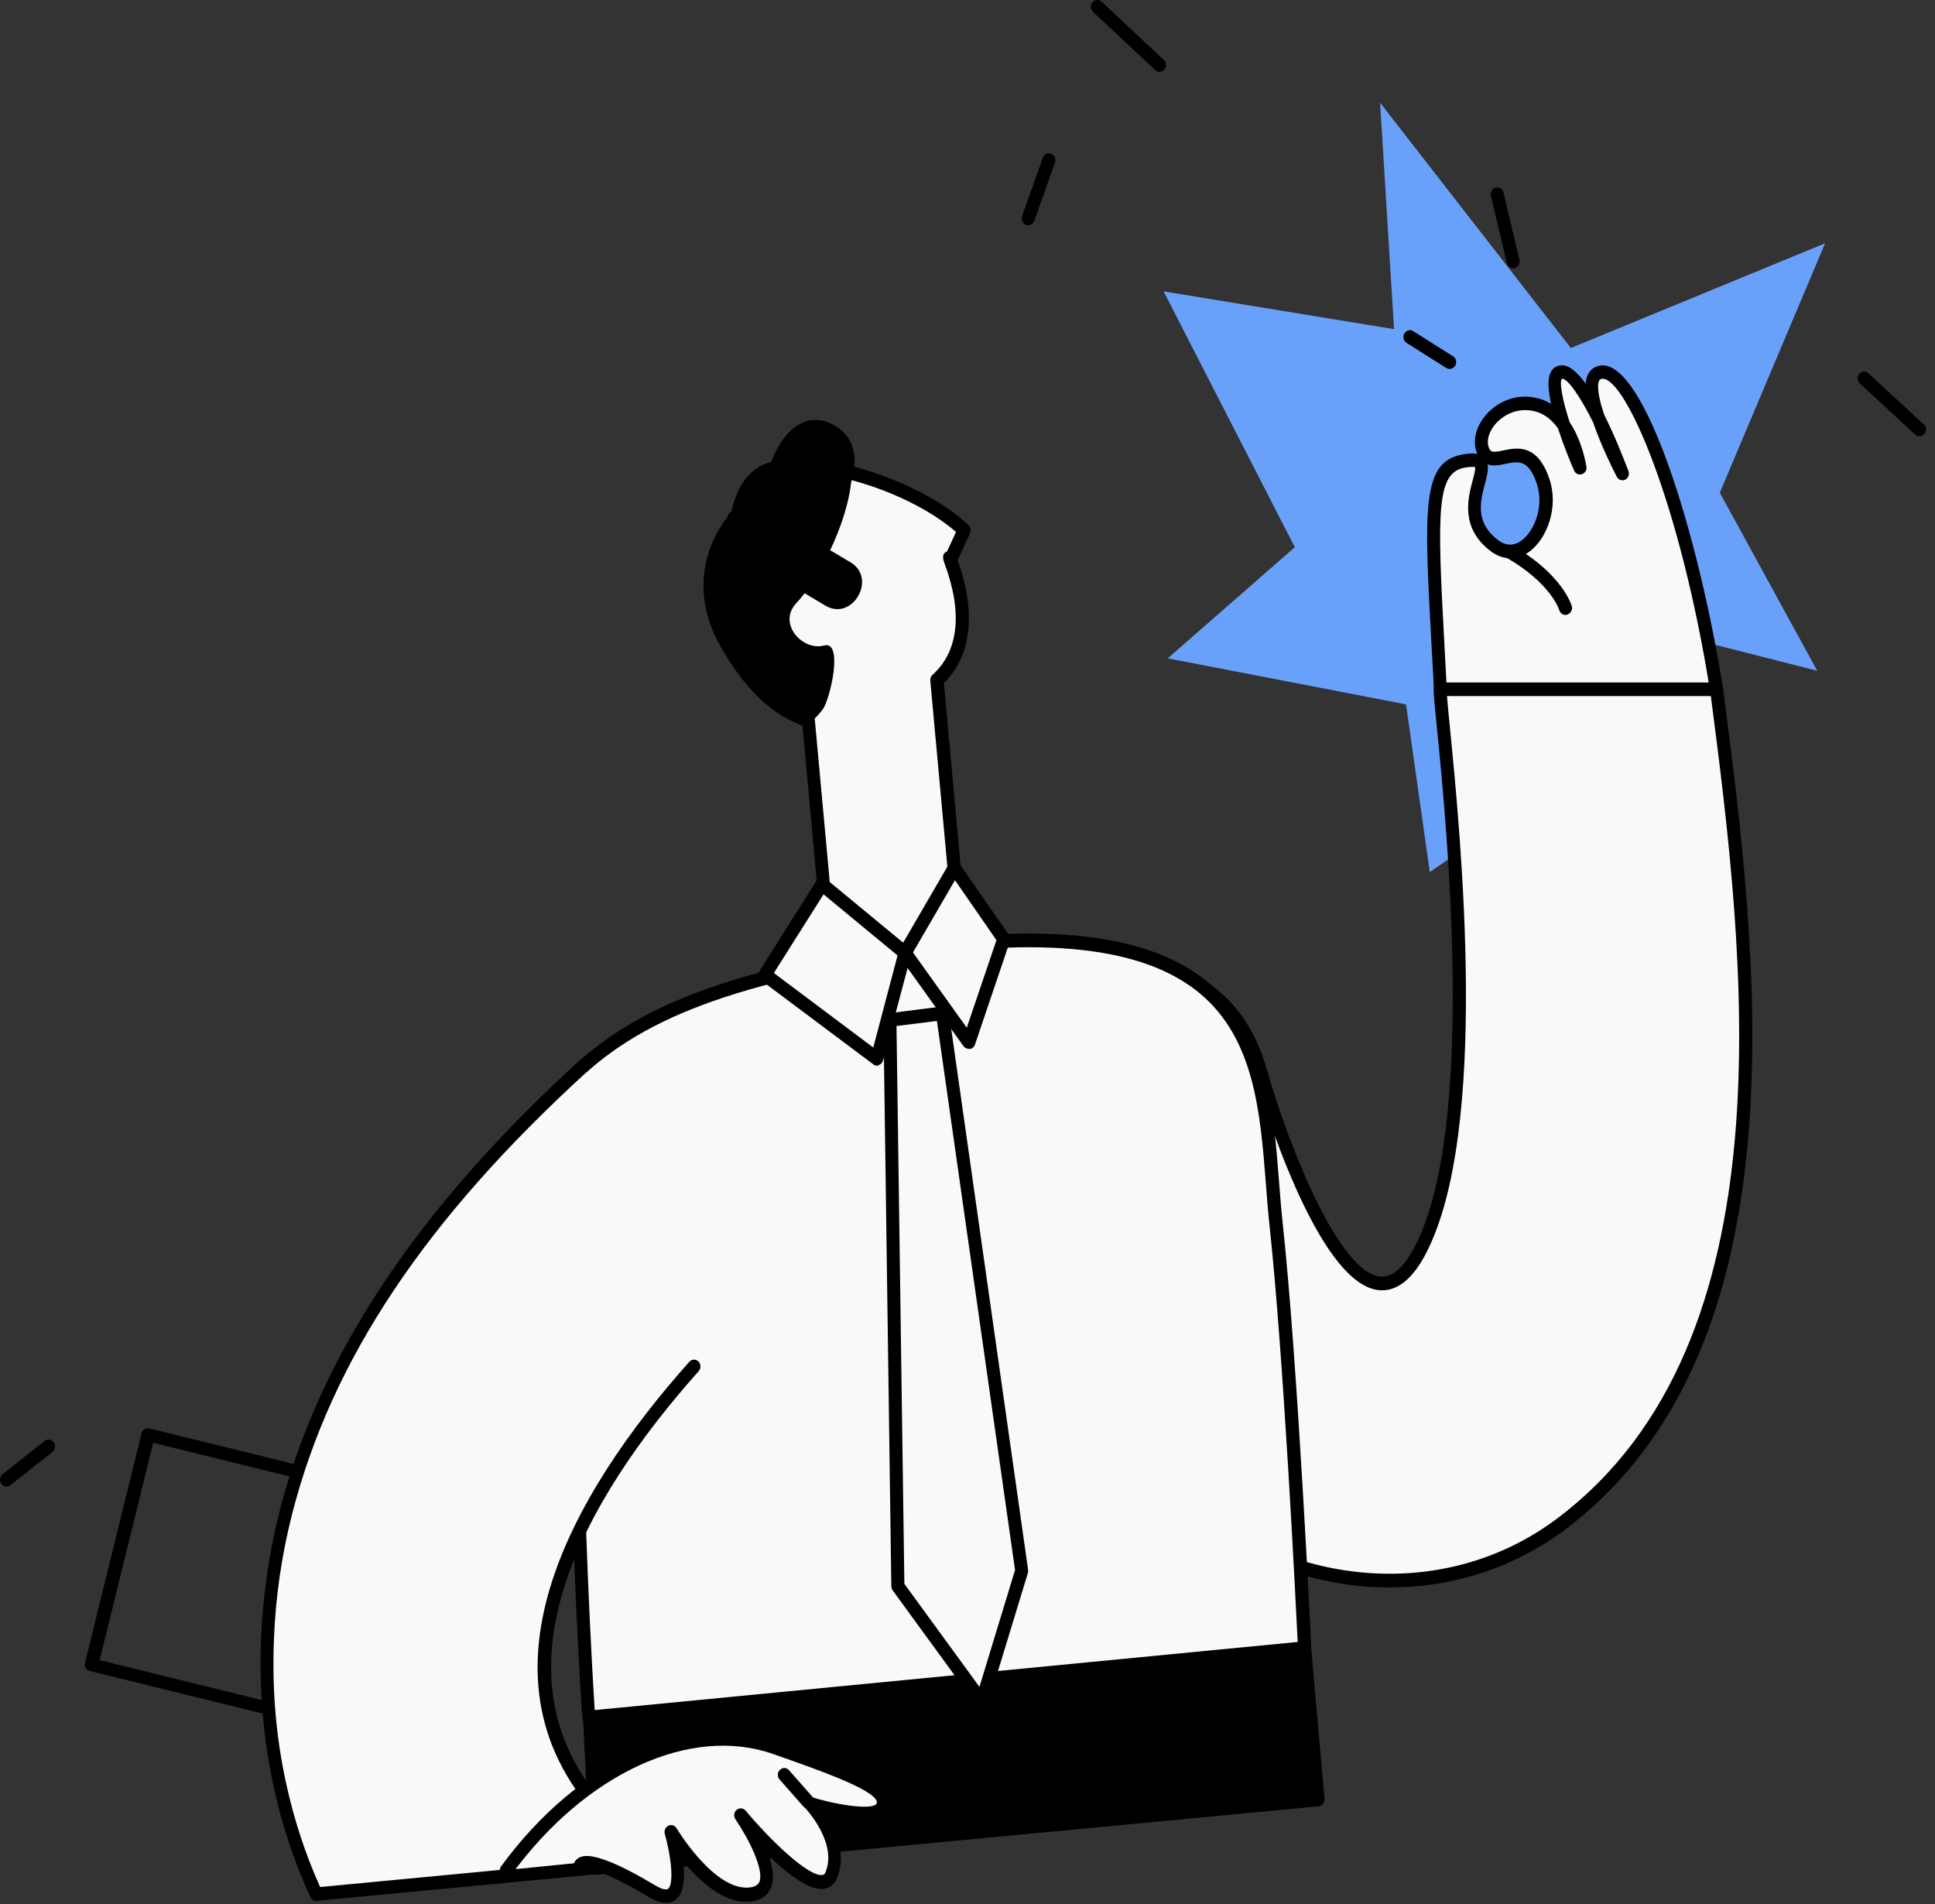 <svg width="125" height="123" viewBox="0 0 125 123" fill="none" xmlns="http://www.w3.org/2000/svg">
<rect x="0" y="0" width="125" height="123" fill="#333333" stroke="none"/>
<path d="M90.055 21.263L75.168 18.825L83.645 35.351L75.434 42.529L90.829 45.503L92.365 56.337L102.378 49.427L105.196 40.226L117.392 43.334L111.098 31.829L117.9 15.718L101.477 22.482L89.154 6.638L90.055 21.263Z" fill="#69A1FA"/>
<path d="M74.909 4.644C74.805 4.644 74.712 4.607 74.632 4.534L70.612 0.768C70.439 0.61 70.428 0.33 70.578 0.147C70.728 -0.036 70.993 -0.048 71.167 0.11L75.186 3.876C75.359 4.035 75.371 4.315 75.221 4.498C75.14 4.595 75.024 4.644 74.909 4.644Z" fill="black"/>
<path d="M66.42 14.552C66.374 14.552 66.316 14.54 66.27 14.527C66.05 14.442 65.947 14.186 66.027 13.955L67.367 10.189C67.448 9.957 67.69 9.848 67.91 9.933C68.129 10.018 68.233 10.274 68.152 10.506L66.813 14.272C66.743 14.442 66.582 14.552 66.42 14.552Z" fill="black"/>
<path d="M124.001 28.186C123.897 28.186 123.805 28.149 123.724 28.076L120.144 24.773C119.971 24.615 119.948 24.335 120.109 24.152C120.259 23.969 120.525 23.945 120.698 24.115L124.278 27.418C124.452 27.576 124.475 27.857 124.313 28.039C124.232 28.137 124.117 28.186 124.001 28.186Z" fill="black"/>
<path d="M24.436 96.348L20.777 111.207C20.722 111.431 20.488 111.564 20.251 111.506L5.815 107.95C5.578 107.892 5.433 107.666 5.488 107.442L9.147 92.583C9.202 92.359 9.436 92.226 9.673 92.284L24.11 95.839C24.346 95.898 24.491 96.124 24.436 96.348ZM20.024 110.593L23.482 96.553L9.897 93.207L6.439 107.248L20.024 110.593Z" fill="black"/>
<path d="M0.42 96.039C0.293 96.039 0.166 95.978 0.085 95.856C-0.054 95.661 -0.019 95.38 0.166 95.234L2.88 93.089C3.064 92.943 3.33 92.98 3.469 93.175C3.607 93.37 3.573 93.65 3.388 93.796L0.674 95.941C0.593 96.002 0.512 96.039 0.42 96.039Z" fill="black"/>
<path d="M93.647 23.834C93.578 23.834 93.497 23.81 93.427 23.773L90.864 22.152C90.667 22.031 90.598 21.75 90.725 21.543C90.841 21.336 91.106 21.263 91.302 21.397L93.866 23.018C94.063 23.14 94.132 23.42 94.005 23.627C93.924 23.761 93.785 23.834 93.647 23.834Z" fill="black"/>
<path d="M97.747 17.339C97.562 17.339 97.389 17.204 97.343 16.997L96.315 12.659C96.257 12.427 96.396 12.184 96.615 12.123C96.835 12.062 97.066 12.208 97.123 12.439L98.151 16.778C98.209 17.01 98.07 17.253 97.851 17.314C97.816 17.339 97.781 17.339 97.747 17.339Z" fill="black"/>
<path d="M46.849 41.42C48.489 44.357 50.303 45.954 52.231 46.514L54.322 69.231L62.718 67.732L60.535 43.919C63.965 40.823 60.847 35.18 61.425 36.107L62.279 34.23C62.279 34.23 60.05 31.927 55.165 30.574C50.268 29.221 43.234 34.925 46.849 41.42Z" fill="#F7F9FB"/>
<path d="M54.31 69.682C54.218 69.682 54.125 69.645 54.056 69.597C53.964 69.523 53.906 69.414 53.894 69.292L51.839 46.868C49.829 46.173 48.039 44.43 46.491 41.664C44.978 38.946 45.117 35.997 46.849 33.584C48.813 30.854 52.428 29.379 55.269 30.172C60.212 31.536 62.475 33.84 62.579 33.937C62.706 34.071 62.741 34.279 62.66 34.449L61.863 36.204C63.076 39.568 62.764 42.371 60.974 44.126L63.134 67.72C63.157 67.951 63.007 68.158 62.787 68.195L54.391 69.694C54.356 69.682 54.333 69.682 54.31 69.682ZM47.207 41.201C48.709 43.894 50.43 45.539 52.335 46.088C52.497 46.136 52.624 46.295 52.636 46.478L54.68 68.719L62.244 67.366L60.096 43.967C60.085 43.821 60.142 43.687 60.246 43.589C61.933 42.066 62.198 39.568 61.009 36.375C60.939 36.18 60.801 35.814 61.147 35.631C61.159 35.631 61.17 35.619 61.182 35.619L61.759 34.364C61.09 33.779 58.918 32.085 55.049 31.025C52.52 30.33 49.286 31.658 47.519 34.12C46.618 35.351 45.394 37.922 47.207 41.201Z" fill="black"/>
<path d="M54.945 36.326C54.506 36.07 54.068 35.802 53.629 35.546C54.287 34.157 54.83 32.572 54.98 31.171C55.43 29.733 55.303 28.173 53.767 27.405C51.839 26.454 50.464 28.124 49.806 29.855C48.905 30.038 48.131 30.769 47.704 31.683C47.519 32.085 47.346 32.56 47.254 33.035C47.184 33.096 47.115 33.145 47.057 33.206C46.526 35.29 46.029 37.435 45.729 39.58C46.133 40.262 46.56 40.908 46.849 41.432C48.547 44.491 50.429 46.076 52.451 46.575C52.705 46.356 52.936 46.112 53.144 45.832C53.629 45.186 54.506 41.359 53.236 41.7C51.827 42.078 50.199 40.262 51.457 38.946C51.619 38.776 51.792 38.568 51.977 38.325C52.428 38.593 52.878 38.861 53.328 39.129C55.072 40.153 56.678 37.362 54.945 36.326Z" fill="black"/>
<path d="M93.035 44.516C92.48 33.742 92.007 30.233 94.548 29.782C97.585 29.245 93.277 32.804 96.546 35.266C98.474 36.716 100.495 33.584 99.687 31.122C98.613 27.832 96.546 30.586 95.829 29.197C95.114 27.807 97.031 25.528 99.306 26.162C101.581 26.796 102.055 30.208 102.055 30.208C102.055 30.208 99.421 24.139 100.853 24.017C102.286 23.895 104.803 30.586 104.803 30.586C104.803 30.586 101.454 24.139 103.487 24.017C105.519 23.895 109.042 33.048 110.878 44.516H93.035Z" fill="#F7F9FB"/>
<path d="M110.878 44.967C110.682 44.967 110.497 44.808 110.463 44.601C108.522 32.426 105.023 24.468 103.533 24.468C103.521 24.468 103.521 24.468 103.51 24.468C103.371 24.48 103.337 24.529 103.314 24.566C103.129 24.931 103.29 25.796 103.637 26.808C104.295 28.112 104.85 29.526 105.196 30.427C105.277 30.647 105.185 30.89 104.988 30.988C104.792 31.085 104.549 31 104.445 30.805C104.203 30.33 103.429 28.794 102.909 27.271C102.066 25.601 101.292 24.468 100.911 24.468H100.9C100.715 24.7 100.934 25.833 101.396 27.271C102.239 28.526 102.459 30.05 102.482 30.147C102.517 30.366 102.39 30.574 102.182 30.635C101.974 30.696 101.766 30.598 101.685 30.391C101.454 29.867 101.015 28.807 100.646 27.673C100.288 27.174 99.826 26.759 99.214 26.588C97.978 26.247 96.973 26.881 96.488 27.539C96.118 28.039 96.014 28.599 96.211 28.989C96.326 29.221 96.476 29.233 97.112 29.099C97.989 28.916 99.329 28.636 100.103 30.976C100.692 32.779 99.941 34.742 98.867 35.583C98.059 36.216 97.135 36.228 96.315 35.619C94.317 34.12 94.825 32.182 95.137 31.025C95.218 30.732 95.333 30.293 95.287 30.172C95.275 30.172 95.241 30.159 95.102 30.159C94.998 30.159 94.848 30.172 94.629 30.208C92.792 30.537 92.838 32.999 93.3 41.493C93.347 42.419 93.404 43.419 93.462 44.491C93.474 44.735 93.3 44.942 93.069 44.954C92.827 44.967 92.642 44.784 92.63 44.54C92.573 43.468 92.527 42.48 92.469 41.554C91.995 32.779 91.834 29.818 94.501 29.355C94.802 29.306 95.137 29.258 95.437 29.331C95.125 28.636 95.275 27.759 95.83 27.003C96.465 26.138 97.793 25.297 99.421 25.748C99.699 25.821 99.964 25.943 100.195 26.089C100.01 25.211 99.953 24.444 100.184 24.029C100.322 23.773 100.553 23.627 100.83 23.603C101.35 23.554 101.893 24.041 102.436 24.785C102.447 24.541 102.505 24.334 102.598 24.163C102.725 23.92 102.979 23.639 103.475 23.603C106.247 23.456 109.677 34.303 111.306 44.467C111.34 44.711 111.19 44.942 110.959 44.979C110.925 44.967 110.901 44.967 110.878 44.967ZM96.095 30.001C96.165 30.354 96.049 30.793 95.922 31.268C95.633 32.377 95.264 33.755 96.788 34.9C97.435 35.388 98.001 35.156 98.347 34.876C99.156 34.23 99.745 32.67 99.283 31.268C98.752 29.66 98.093 29.794 97.25 29.964C96.904 30.038 96.476 30.135 96.095 30.001Z" fill="black"/>
<path d="M93.035 44.516C92.908 45.673 96.638 71.437 91.73 80.784C87.583 88.706 82.271 72.144 81.405 69.121C78.021 57.288 60.397 62.333 63.804 74.24C66.368 83.209 69.613 92.082 77.097 97.724C84.084 102.989 93.704 103.818 100.83 98.443C116.145 86.914 113.119 61.785 110.867 44.516H93.035Z" fill="#F7F9FB"/>
<path d="M89.778 102.55C85.343 102.55 80.804 101.051 76.866 98.09C69.024 92.179 65.802 82.746 63.411 74.374C62.429 70.937 63.064 67.707 65.213 65.294C67.626 62.577 71.634 61.346 75.168 62.223C78.436 63.028 80.793 65.441 81.809 68.999C83.31 74.252 86.509 82.173 89.143 82.466C89.916 82.551 90.667 81.918 91.372 80.577C95.391 72.911 93.462 53.437 92.827 47.038C92.653 45.32 92.596 44.711 92.619 44.479C92.642 44.26 92.827 44.089 93.035 44.089H110.89C111.098 44.089 111.282 44.248 111.306 44.467C113.511 61.395 116.826 86.975 101.096 98.821C97.77 101.307 93.82 102.55 89.778 102.55ZM72.823 62.833C70.19 62.833 67.546 63.954 65.813 65.904C63.884 68.073 63.307 70.986 64.208 74.118C66.564 82.344 69.717 91.618 77.351 97.371C84.581 102.818 93.924 103.111 100.599 98.09C115.81 86.646 112.691 61.687 110.52 44.967H93.474C93.508 45.405 93.578 46.136 93.658 46.941C94.363 54.095 96.245 73.094 92.099 81.004C91.221 82.685 90.194 83.465 89.05 83.343C85.019 82.892 81.405 70.644 81 69.255C80.076 66.013 77.928 63.82 74.972 63.089C74.267 62.906 73.551 62.833 72.823 62.833Z" fill="black"/>
<path d="M101.131 39.726C100.946 39.726 100.784 39.604 100.726 39.409C100.726 39.397 100.195 37.679 97.308 36.021C97.1 35.899 97.031 35.631 97.135 35.424C97.25 35.205 97.504 35.132 97.701 35.241C100.934 37.094 101.512 39.08 101.535 39.153C101.604 39.385 101.466 39.629 101.246 39.702C101.211 39.714 101.165 39.726 101.131 39.726Z" fill="black"/>
<path d="M84.696 106.426C84.673 106.182 84.465 105.999 84.246 106.023L38.037 110.386C37.818 110.411 37.645 110.618 37.656 110.849L38.141 120.684C38.141 120.806 38.199 120.916 38.28 121.001C38.361 121.074 38.453 121.111 38.557 121.111C38.569 121.111 38.58 121.111 38.592 121.111L85.181 116.687C85.297 116.675 85.401 116.614 85.47 116.529C85.539 116.443 85.574 116.321 85.562 116.2L84.696 106.426Z" fill="black"/>
<path d="M57.463 61.553C46.006 63.369 39.897 65.977 35.739 70.876C33.706 73.265 37.032 77.555 37.09 83.416C37.263 100.21 38.037 110.959 38.037 110.959L84.269 106.474C84.269 106.474 83.426 88.438 82.421 79.066C81.416 69.694 83.102 57.483 57.463 61.553Z" fill="#F7F9FB"/>
<path d="M38.037 111.386C37.933 111.386 37.841 111.349 37.772 111.276C37.691 111.203 37.633 111.093 37.621 110.971C37.61 110.862 36.836 100.027 36.674 83.404C36.651 80.918 36.028 78.737 35.473 76.799C34.722 74.179 34.133 72.107 35.439 70.571C39.654 65.599 45.821 62.942 57.417 61.114C67.488 59.518 74.244 60.285 78.067 63.478C81.867 66.647 82.259 71.595 82.629 76.372C82.698 77.262 82.767 78.152 82.86 79.005C83.853 88.279 84.696 106.255 84.708 106.438C84.719 106.669 84.546 106.876 84.326 106.901L38.072 111.386C38.06 111.386 38.049 111.386 38.037 111.386ZM57.521 61.992C46.145 63.795 40.116 66.367 36.051 71.168C35.057 72.338 35.566 74.106 36.27 76.555C36.836 78.542 37.483 80.796 37.506 83.404C37.656 98.102 38.28 108.266 38.418 110.472L83.83 106.072C83.691 103.293 82.918 87.572 82.005 79.114C81.913 78.249 81.843 77.359 81.774 76.458C81.416 71.863 81.035 67.122 77.524 64.185C73.897 61.151 67.361 60.432 57.521 61.992Z" fill="black"/>
<path d="M53.109 57.129L49.413 62.967L56.655 68.39L58.468 61.553L53.109 57.129Z" fill="#F7F9FB"/>
<path d="M56.654 68.841C56.574 68.841 56.481 68.817 56.412 68.755L49.171 63.332C48.986 63.198 48.94 62.93 49.067 62.723L52.751 56.885C52.82 56.788 52.913 56.715 53.028 56.69C53.144 56.666 53.259 56.703 53.351 56.776L58.71 61.2C58.849 61.309 58.907 61.492 58.86 61.663L57.047 68.5C57.013 68.634 56.909 68.755 56.782 68.792C56.747 68.829 56.701 68.841 56.654 68.841ZM49.991 62.857L56.412 67.671L57.983 61.724L53.201 57.775L49.991 62.857Z" fill="black"/>
<path d="M58.468 61.553L62.579 67.317L64.831 60.663L61.655 56.069L58.468 61.553Z" fill="#F7F9FB"/>
<path d="M62.579 67.756C62.452 67.756 62.325 67.695 62.245 67.586L58.121 61.821C58.017 61.675 58.006 61.48 58.098 61.322L61.286 55.837C61.355 55.715 61.482 55.63 61.632 55.63C61.782 55.63 61.91 55.691 61.99 55.813L65.178 60.407C65.259 60.529 65.282 60.675 65.236 60.822L62.984 67.476C62.937 67.634 62.799 67.744 62.649 67.768C62.626 67.756 62.602 67.756 62.579 67.756ZM58.976 61.529L62.452 66.391L64.37 60.736L61.69 56.861L58.976 61.529Z" fill="black"/>
<path d="M60.893 65.465L57.498 65.891L58.006 102.477L63.434 109.911L66.01 101.478L60.893 65.465Z" fill="#F7F9FB"/>
<path d="M63.434 110.362C63.307 110.362 63.18 110.301 63.099 110.191L57.671 102.745C57.613 102.672 57.59 102.574 57.579 102.477L57.07 65.904C57.07 65.672 57.232 65.489 57.44 65.453L60.836 65.026C61.055 65.002 61.263 65.16 61.297 65.404L66.414 101.404C66.425 101.478 66.414 101.539 66.402 101.612L63.827 110.057C63.781 110.216 63.654 110.325 63.503 110.362C63.48 110.362 63.457 110.362 63.434 110.362ZM58.422 102.319L63.272 108.973L65.571 101.429L60.524 65.953L57.913 66.281L58.422 102.319Z" fill="black"/>
<path d="M44.851 88.291C37.425 96.627 30.484 108.473 39.354 117.528C40.243 118.442 40.901 119.405 41.34 120.392L20.448 122.378C19.408 120.148 18.634 117.796 18.103 115.371C17.422 112.275 17.156 109.058 17.295 105.828C17.399 103.099 17.803 100.381 18.484 97.712C21.476 86 29.213 76.604 37.737 68.841L44.851 88.291Z" fill="#F7F9FB"/>
<path d="M20.448 122.817C20.286 122.817 20.147 122.72 20.067 122.573C19.027 120.355 18.23 117.967 17.688 115.468C17.006 112.361 16.729 109.107 16.867 105.804C16.983 103.062 17.387 100.295 18.069 97.59C20.633 87.572 26.973 78.054 37.448 68.5C37.621 68.341 37.887 68.365 38.037 68.548C38.187 68.731 38.164 69.011 37.991 69.17C27.493 78.737 21.418 87.84 18.866 97.822C18.196 100.466 17.803 103.159 17.699 105.841C17.56 109.058 17.826 112.239 18.496 115.261C19.004 117.589 19.743 119.819 20.679 121.903L40.659 120.002C40.255 119.246 39.712 118.515 39.042 117.833C29.907 108.497 36.986 96.444 44.528 87.974C44.69 87.792 44.955 87.792 45.117 87.95C45.29 88.121 45.29 88.401 45.14 88.572C37.852 96.749 30.992 108.363 39.631 117.187C40.543 118.113 41.236 119.124 41.71 120.185C41.768 120.319 41.756 120.465 41.698 120.587C41.629 120.709 41.514 120.794 41.375 120.806L20.482 122.793C20.471 122.817 20.459 122.817 20.448 122.817Z" fill="black"/>
<path d="M32.713 120.806C37.898 113.689 44.897 111.032 50.083 112.86C55.269 114.688 57.521 115.602 57.001 116.687C56.481 117.784 52.335 116.504 52.335 116.504C52.335 116.504 54.587 118.881 53.721 121.062C52.855 123.244 47.842 117.235 47.842 117.235C47.842 117.235 51.122 121.976 48.535 122.342C45.937 122.707 43.35 118.332 43.35 118.332C43.35 118.332 44.909 123.816 42.137 122.159C39.377 120.514 37.667 119.758 37.448 120.331L32.713 120.806Z" fill="#F7F9FB"/>
<path d="M43.026 122.927C42.715 122.927 42.345 122.805 41.929 122.561C38.869 120.721 37.991 120.745 37.829 120.77C37.725 120.952 37.506 121.026 37.309 120.952C37.09 120.855 36.986 120.599 37.078 120.38C37.136 120.233 37.252 120.051 37.529 119.953C38.233 119.697 39.862 120.319 42.345 121.806C42.738 122.037 43.038 122.122 43.165 122.013C43.546 121.696 43.361 119.929 42.946 118.479C42.888 118.271 42.98 118.04 43.176 117.942C43.373 117.845 43.592 117.918 43.708 118.113C43.731 118.149 46.191 122.244 48.478 121.927C48.882 121.867 48.997 121.696 49.055 121.574C49.378 120.782 48.339 118.734 47.508 117.528C47.38 117.333 47.404 117.065 47.588 116.919C47.762 116.772 48.016 116.797 48.166 116.967C49.679 118.783 52.231 121.282 53.144 121.123C53.213 121.111 53.282 121.087 53.34 120.916C54.09 119.027 52.069 116.858 52.046 116.833C51.908 116.687 51.885 116.468 51.977 116.297C52.069 116.126 52.277 116.041 52.45 116.102C54.414 116.699 56.435 116.906 56.62 116.516C56.654 116.443 56.654 116.395 56.631 116.346C56.319 115.554 52.936 114.359 49.944 113.311C44.597 111.434 37.806 114.567 33.036 121.111C32.898 121.306 32.632 121.342 32.447 121.196C32.263 121.05 32.228 120.77 32.366 120.575C37.356 113.738 44.528 110.484 50.198 112.483C54.887 114.128 56.978 114.956 57.394 116.017C57.509 116.309 57.498 116.626 57.359 116.931C56.897 117.906 54.934 117.662 53.421 117.309C54.033 118.284 54.668 119.795 54.09 121.282C53.883 121.806 53.525 121.964 53.247 122.013C52.312 122.171 50.88 121.062 49.667 119.892C49.921 120.636 50.037 121.379 49.806 121.94C49.667 122.281 49.344 122.72 48.57 122.829C46.838 123.073 45.198 121.537 44.135 120.246C44.251 121.233 44.204 122.269 43.662 122.72C43.5 122.841 43.281 122.927 43.026 122.927Z" fill="black"/>
<path d="M52.196 116.833C52.081 116.833 51.977 116.785 51.885 116.687L50.36 114.957C50.198 114.774 50.21 114.493 50.383 114.335C50.556 114.164 50.822 114.177 50.972 114.359L52.497 116.09C52.658 116.273 52.647 116.553 52.474 116.711C52.404 116.797 52.3 116.833 52.196 116.833Z" fill="black"/>
</svg>
